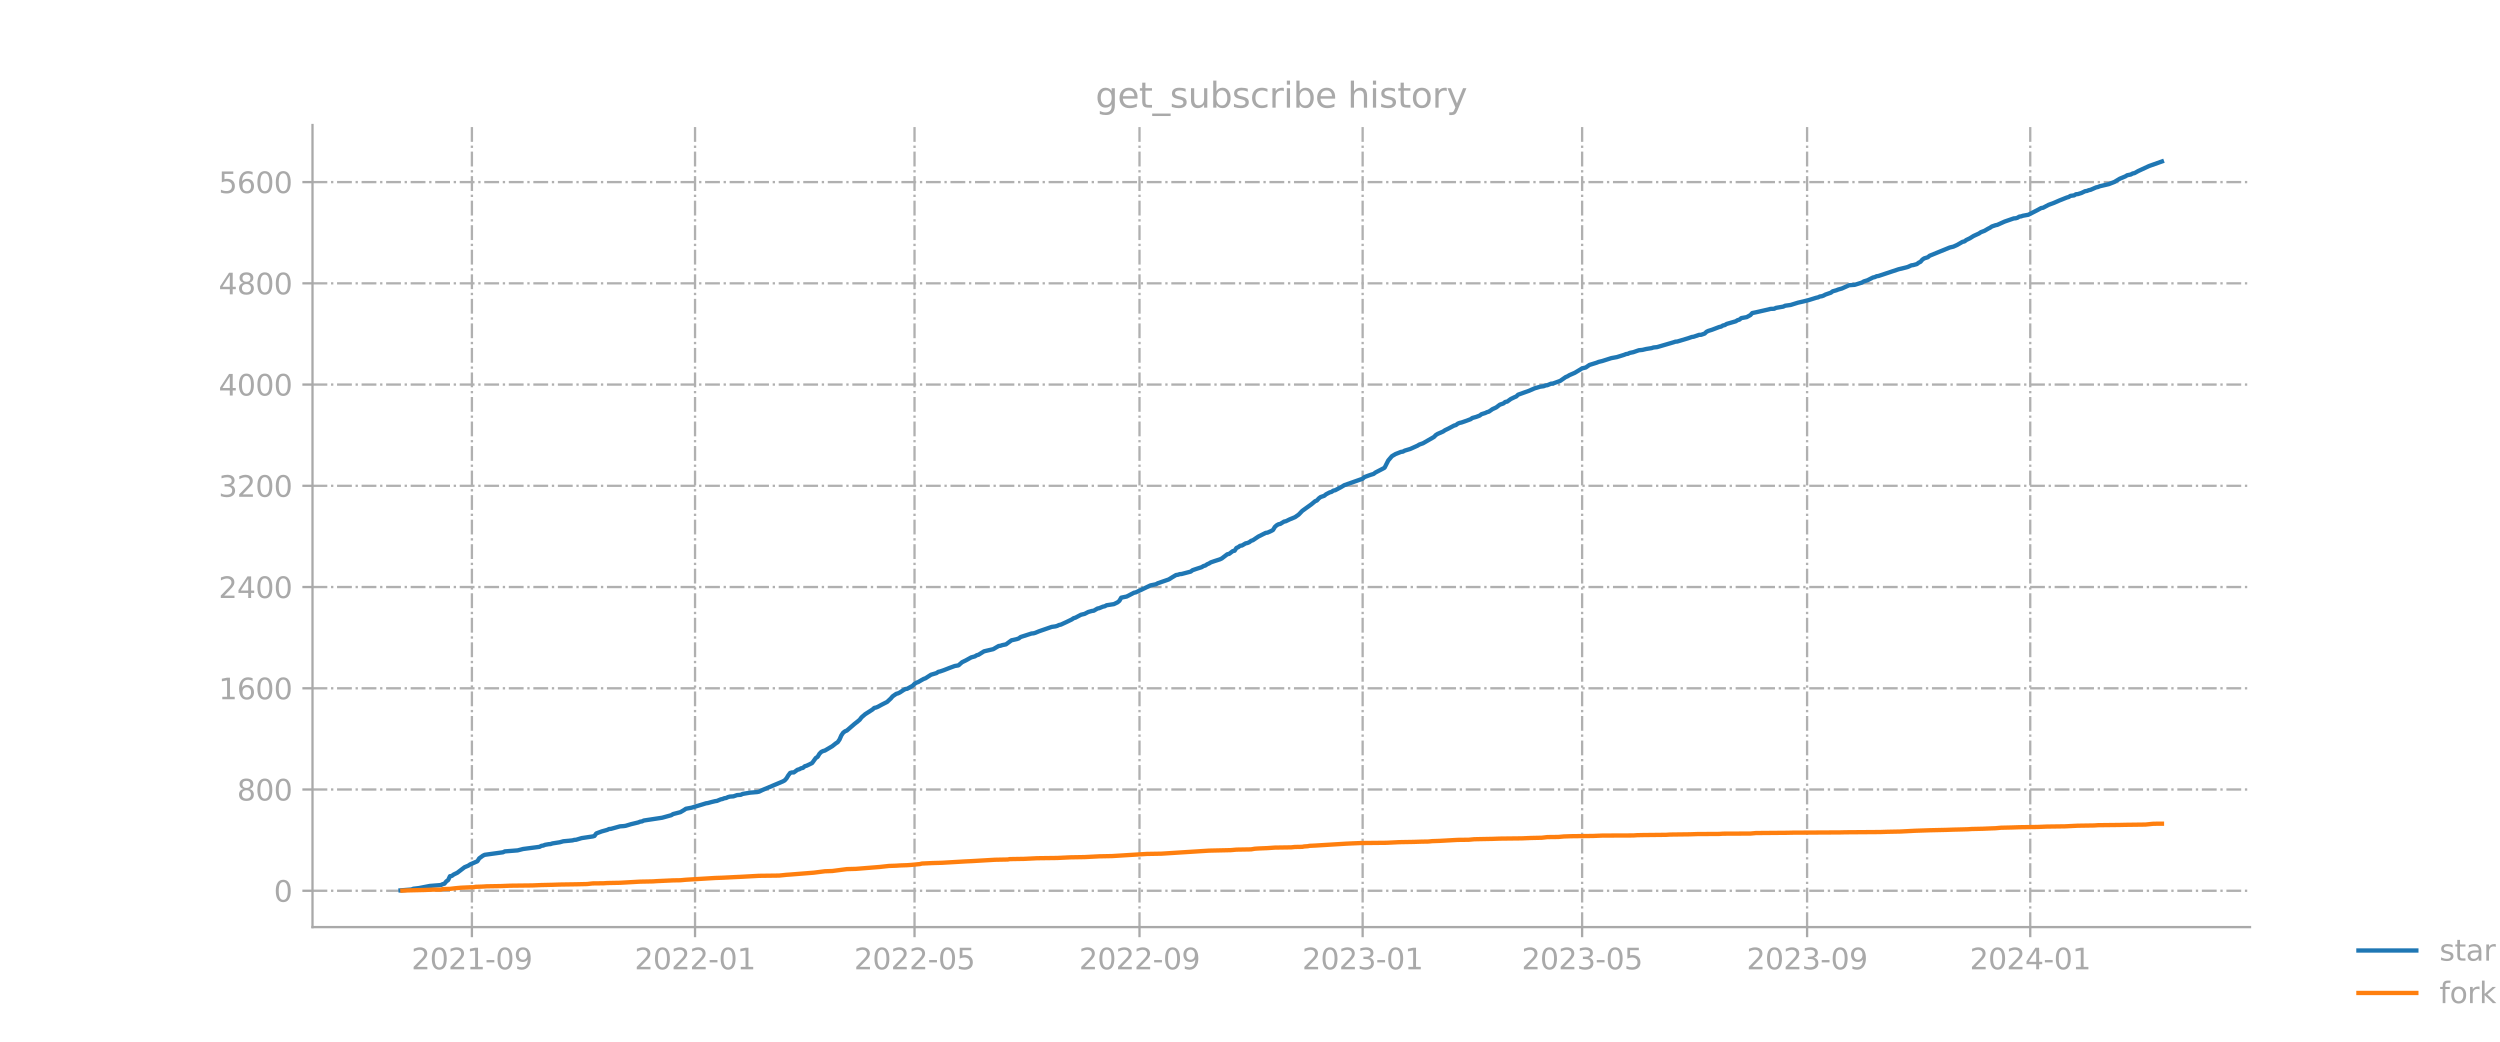 <?xml version="1.0" encoding="utf-8" standalone="no"?>
<!DOCTYPE svg PUBLIC "-//W3C//DTD SVG 1.1//EN"
  "http://www.w3.org/Graphics/SVG/1.1/DTD/svg11.dtd">
<svg xmlns:xlink="http://www.w3.org/1999/xlink" width="864pt" height="360pt" viewBox="0 0 864 360" xmlns="http://www.w3.org/2000/svg" version="1.1">
 <defs>
  <style type="text/css">*{stroke-linejoin: round; stroke-linecap: butt}</style>
 </defs>
 <g id="figure_1">
  <g id="patch_1">
   <path d="M 0 360 
L 864 360 
L 864 0 
L 0 0 
L 0 360 
z
" style="fill: none; opacity: 0"/>
  </g>
  <g id="axes_1">
   <g id="patch_2">
    <path d="M 108 320.4 
L 777.6 320.4 
L 777.6 43.2 
L 108 43.2 
L 108 320.4 
z
" style="fill: none; opacity: 0"/>
   </g>
   <g id="matplotlib.axis_1">
    <g id="xtick_1">
     <g id="line2d_1">
      <path d="M 163.089 320.4 
L 163.089 43.2 
" clip-path="url(#p647affa784)" style="fill: none; stroke-dasharray: 5.12,1.28,0.8,1.28; stroke-dashoffset: 0; stroke: #b0b0b0; stroke-width: 0.8"/>
     </g>
     <g id="line2d_2">
      <defs>
       <path id="mdc7b27498d" d="M 0 0 
L 0 3.5 
" style="stroke: #a9a9a9; stroke-width: 0.8"/>
      </defs>
      <g>
       <use xlink:href="#mdc7b27498d" x="163.089" y="320.4" style="fill: #a9a9a9; stroke: #a9a9a9; stroke-width: 0.8"/>
      </g>
     </g>
     <g id="text_1">
      <!-- 2021-09 -->
      <g style="fill: #a9a9a9" transform="translate(142.197 334.998) scale(0.1 -0.1)">
       <defs>
        <path id="DejaVuSans-32" d="M 1228 531 
L 3431 531 
L 3431 0 
L 469 0 
L 469 531 
Q 828 903 1448 1529 
Q 2069 2156 2228 2338 
Q 2531 2678 2651 2914 
Q 2772 3150 2772 3378 
Q 2772 3750 2511 3984 
Q 2250 4219 1831 4219 
Q 1534 4219 1204 4116 
Q 875 4013 500 3803 
L 500 4441 
Q 881 4594 1212 4672 
Q 1544 4750 1819 4750 
Q 2544 4750 2975 4387 
Q 3406 4025 3406 3419 
Q 3406 3131 3298 2873 
Q 3191 2616 2906 2266 
Q 2828 2175 2409 1742 
Q 1991 1309 1228 531 
z
" transform="scale(0.016)"/>
        <path id="DejaVuSans-30" d="M 2034 4250 
Q 1547 4250 1301 3770 
Q 1056 3291 1056 2328 
Q 1056 1369 1301 889 
Q 1547 409 2034 409 
Q 2525 409 2770 889 
Q 3016 1369 3016 2328 
Q 3016 3291 2770 3770 
Q 2525 4250 2034 4250 
z
M 2034 4750 
Q 2819 4750 3233 4129 
Q 3647 3509 3647 2328 
Q 3647 1150 3233 529 
Q 2819 -91 2034 -91 
Q 1250 -91 836 529 
Q 422 1150 422 2328 
Q 422 3509 836 4129 
Q 1250 4750 2034 4750 
z
" transform="scale(0.016)"/>
        <path id="DejaVuSans-31" d="M 794 531 
L 1825 531 
L 1825 4091 
L 703 3866 
L 703 4441 
L 1819 4666 
L 2450 4666 
L 2450 531 
L 3481 531 
L 3481 0 
L 794 0 
L 794 531 
z
" transform="scale(0.016)"/>
        <path id="DejaVuSans-2d" d="M 313 2009 
L 1997 2009 
L 1997 1497 
L 313 1497 
L 313 2009 
z
" transform="scale(0.016)"/>
        <path id="DejaVuSans-39" d="M 703 97 
L 703 672 
Q 941 559 1184 500 
Q 1428 441 1663 441 
Q 2288 441 2617 861 
Q 2947 1281 2994 2138 
Q 2813 1869 2534 1725 
Q 2256 1581 1919 1581 
Q 1219 1581 811 2004 
Q 403 2428 403 3163 
Q 403 3881 828 4315 
Q 1253 4750 1959 4750 
Q 2769 4750 3195 4129 
Q 3622 3509 3622 2328 
Q 3622 1225 3098 567 
Q 2575 -91 1691 -91 
Q 1453 -91 1209 -44 
Q 966 3 703 97 
z
M 1959 2075 
Q 2384 2075 2632 2365 
Q 2881 2656 2881 3163 
Q 2881 3666 2632 3958 
Q 2384 4250 1959 4250 
Q 1534 4250 1286 3958 
Q 1038 3666 1038 3163 
Q 1038 2656 1286 2365 
Q 1534 2075 1959 2075 
z
" transform="scale(0.016)"/>
       </defs>
       <use xlink:href="#DejaVuSans-32"/>
       <use xlink:href="#DejaVuSans-30" x="63.623"/>
       <use xlink:href="#DejaVuSans-32" x="127.246"/>
       <use xlink:href="#DejaVuSans-31" x="190.869"/>
       <use xlink:href="#DejaVuSans-2d" x="254.492"/>
       <use xlink:href="#DejaVuSans-30" x="290.576"/>
       <use xlink:href="#DejaVuSans-39" x="354.199"/>
      </g>
     </g>
    </g>
    <g id="xtick_2">
     <g id="line2d_3">
      <path d="M 240.207 320.4 
L 240.207 43.2 
" clip-path="url(#p647affa784)" style="fill: none; stroke-dasharray: 5.12,1.28,0.8,1.28; stroke-dashoffset: 0; stroke: #b0b0b0; stroke-width: 0.8"/>
     </g>
     <g id="line2d_4">
      <g>
       <use xlink:href="#mdc7b27498d" x="240.207" y="320.4" style="fill: #a9a9a9; stroke: #a9a9a9; stroke-width: 0.8"/>
      </g>
     </g>
     <g id="text_2">
      <!-- 2022-01 -->
      <g style="fill: #a9a9a9" transform="translate(219.316 334.998) scale(0.1 -0.1)">
       <use xlink:href="#DejaVuSans-32"/>
       <use xlink:href="#DejaVuSans-30" x="63.623"/>
       <use xlink:href="#DejaVuSans-32" x="127.246"/>
       <use xlink:href="#DejaVuSans-32" x="190.869"/>
       <use xlink:href="#DejaVuSans-2d" x="254.492"/>
       <use xlink:href="#DejaVuSans-30" x="290.576"/>
       <use xlink:href="#DejaVuSans-31" x="354.199"/>
      </g>
     </g>
    </g>
    <g id="xtick_3">
     <g id="line2d_5">
      <path d="M 316.061 320.4 
L 316.061 43.2 
" clip-path="url(#p647affa784)" style="fill: none; stroke-dasharray: 5.12,1.28,0.8,1.28; stroke-dashoffset: 0; stroke: #b0b0b0; stroke-width: 0.8"/>
     </g>
     <g id="line2d_6">
      <g>
       <use xlink:href="#mdc7b27498d" x="316.061" y="320.4" style="fill: #a9a9a9; stroke: #a9a9a9; stroke-width: 0.8"/>
      </g>
     </g>
     <g id="text_3">
      <!-- 2022-05 -->
      <g style="fill: #a9a9a9" transform="translate(295.169 334.998) scale(0.1 -0.1)">
       <defs>
        <path id="DejaVuSans-35" d="M 691 4666 
L 3169 4666 
L 3169 4134 
L 1269 4134 
L 1269 2991 
Q 1406 3038 1543 3061 
Q 1681 3084 1819 3084 
Q 2600 3084 3056 2656 
Q 3513 2228 3513 1497 
Q 3513 744 3044 326 
Q 2575 -91 1722 -91 
Q 1428 -91 1123 -41 
Q 819 9 494 109 
L 494 744 
Q 775 591 1075 516 
Q 1375 441 1709 441 
Q 2250 441 2565 725 
Q 2881 1009 2881 1497 
Q 2881 1984 2565 2268 
Q 2250 2553 1709 2553 
Q 1456 2553 1204 2497 
Q 953 2441 691 2322 
L 691 4666 
z
" transform="scale(0.016)"/>
       </defs>
       <use xlink:href="#DejaVuSans-32"/>
       <use xlink:href="#DejaVuSans-30" x="63.623"/>
       <use xlink:href="#DejaVuSans-32" x="127.246"/>
       <use xlink:href="#DejaVuSans-32" x="190.869"/>
       <use xlink:href="#DejaVuSans-2d" x="254.492"/>
       <use xlink:href="#DejaVuSans-30" x="290.576"/>
       <use xlink:href="#DejaVuSans-35" x="354.199"/>
      </g>
     </g>
    </g>
    <g id="xtick_4">
     <g id="line2d_7">
      <path d="M 393.811 320.4 
L 393.811 43.2 
" clip-path="url(#p647affa784)" style="fill: none; stroke-dasharray: 5.12,1.28,0.8,1.28; stroke-dashoffset: 0; stroke: #b0b0b0; stroke-width: 0.8"/>
     </g>
     <g id="line2d_8">
      <g>
       <use xlink:href="#mdc7b27498d" x="393.811" y="320.4" style="fill: #a9a9a9; stroke: #a9a9a9; stroke-width: 0.8"/>
      </g>
     </g>
     <g id="text_4">
      <!-- 2022-09 -->
      <g style="fill: #a9a9a9" transform="translate(372.92 334.998) scale(0.1 -0.1)">
       <use xlink:href="#DejaVuSans-32"/>
       <use xlink:href="#DejaVuSans-30" x="63.623"/>
       <use xlink:href="#DejaVuSans-32" x="127.246"/>
       <use xlink:href="#DejaVuSans-32" x="190.869"/>
       <use xlink:href="#DejaVuSans-2d" x="254.492"/>
       <use xlink:href="#DejaVuSans-30" x="290.576"/>
       <use xlink:href="#DejaVuSans-39" x="354.199"/>
      </g>
     </g>
    </g>
    <g id="xtick_5">
     <g id="line2d_9">
      <path d="M 470.929 320.4 
L 470.929 43.2 
" clip-path="url(#p647affa784)" style="fill: none; stroke-dasharray: 5.12,1.28,0.8,1.28; stroke-dashoffset: 0; stroke: #b0b0b0; stroke-width: 0.8"/>
     </g>
     <g id="line2d_10">
      <g>
       <use xlink:href="#mdc7b27498d" x="470.929" y="320.4" style="fill: #a9a9a9; stroke: #a9a9a9; stroke-width: 0.8"/>
      </g>
     </g>
     <g id="text_5">
      <!-- 2023-01 -->
      <g style="fill: #a9a9a9" transform="translate(450.038 334.998) scale(0.1 -0.1)">
       <defs>
        <path id="DejaVuSans-33" d="M 2597 2516 
Q 3050 2419 3304 2112 
Q 3559 1806 3559 1356 
Q 3559 666 3084 287 
Q 2609 -91 1734 -91 
Q 1441 -91 1130 -33 
Q 819 25 488 141 
L 488 750 
Q 750 597 1062 519 
Q 1375 441 1716 441 
Q 2309 441 2620 675 
Q 2931 909 2931 1356 
Q 2931 1769 2642 2001 
Q 2353 2234 1838 2234 
L 1294 2234 
L 1294 2753 
L 1863 2753 
Q 2328 2753 2575 2939 
Q 2822 3125 2822 3475 
Q 2822 3834 2567 4026 
Q 2313 4219 1838 4219 
Q 1578 4219 1281 4162 
Q 984 4106 628 3988 
L 628 4550 
Q 988 4650 1302 4700 
Q 1616 4750 1894 4750 
Q 2613 4750 3031 4423 
Q 3450 4097 3450 3541 
Q 3450 3153 3228 2886 
Q 3006 2619 2597 2516 
z
" transform="scale(0.016)"/>
       </defs>
       <use xlink:href="#DejaVuSans-32"/>
       <use xlink:href="#DejaVuSans-30" x="63.623"/>
       <use xlink:href="#DejaVuSans-32" x="127.246"/>
       <use xlink:href="#DejaVuSans-33" x="190.869"/>
       <use xlink:href="#DejaVuSans-2d" x="254.492"/>
       <use xlink:href="#DejaVuSans-30" x="290.576"/>
       <use xlink:href="#DejaVuSans-31" x="354.199"/>
      </g>
     </g>
    </g>
    <g id="xtick_6">
     <g id="line2d_11">
      <path d="M 546.783 320.4 
L 546.783 43.2 
" clip-path="url(#p647affa784)" style="fill: none; stroke-dasharray: 5.12,1.28,0.8,1.28; stroke-dashoffset: 0; stroke: #b0b0b0; stroke-width: 0.8"/>
     </g>
     <g id="line2d_12">
      <g>
       <use xlink:href="#mdc7b27498d" x="546.783" y="320.4" style="fill: #a9a9a9; stroke: #a9a9a9; stroke-width: 0.8"/>
      </g>
     </g>
     <g id="text_6">
      <!-- 2023-05 -->
      <g style="fill: #a9a9a9" transform="translate(525.892 334.998) scale(0.1 -0.1)">
       <use xlink:href="#DejaVuSans-32"/>
       <use xlink:href="#DejaVuSans-30" x="63.623"/>
       <use xlink:href="#DejaVuSans-32" x="127.246"/>
       <use xlink:href="#DejaVuSans-33" x="190.869"/>
       <use xlink:href="#DejaVuSans-2d" x="254.492"/>
       <use xlink:href="#DejaVuSans-30" x="290.576"/>
       <use xlink:href="#DejaVuSans-35" x="354.199"/>
      </g>
     </g>
    </g>
    <g id="xtick_7">
     <g id="line2d_13">
      <path d="M 624.533 320.4 
L 624.533 43.2 
" clip-path="url(#p647affa784)" style="fill: none; stroke-dasharray: 5.12,1.28,0.8,1.28; stroke-dashoffset: 0; stroke: #b0b0b0; stroke-width: 0.8"/>
     </g>
     <g id="line2d_14">
      <g>
       <use xlink:href="#mdc7b27498d" x="624.533" y="320.4" style="fill: #a9a9a9; stroke: #a9a9a9; stroke-width: 0.8"/>
      </g>
     </g>
     <g id="text_7">
      <!-- 2023-09 -->
      <g style="fill: #a9a9a9" transform="translate(603.642 334.998) scale(0.1 -0.1)">
       <use xlink:href="#DejaVuSans-32"/>
       <use xlink:href="#DejaVuSans-30" x="63.623"/>
       <use xlink:href="#DejaVuSans-32" x="127.246"/>
       <use xlink:href="#DejaVuSans-33" x="190.869"/>
       <use xlink:href="#DejaVuSans-2d" x="254.492"/>
       <use xlink:href="#DejaVuSans-30" x="290.576"/>
       <use xlink:href="#DejaVuSans-39" x="354.199"/>
      </g>
     </g>
    </g>
    <g id="xtick_8">
     <g id="line2d_15">
      <path d="M 701.651 320.4 
L 701.651 43.2 
" clip-path="url(#p647affa784)" style="fill: none; stroke-dasharray: 5.12,1.28,0.8,1.28; stroke-dashoffset: 0; stroke: #b0b0b0; stroke-width: 0.8"/>
     </g>
     <g id="line2d_16">
      <g>
       <use xlink:href="#mdc7b27498d" x="701.651" y="320.4" style="fill: #a9a9a9; stroke: #a9a9a9; stroke-width: 0.8"/>
      </g>
     </g>
     <g id="text_8">
      <!-- 2024-01 -->
      <g style="fill: #a9a9a9" transform="translate(680.76 334.998) scale(0.1 -0.1)">
       <defs>
        <path id="DejaVuSans-34" d="M 2419 4116 
L 825 1625 
L 2419 1625 
L 2419 4116 
z
M 2253 4666 
L 3047 4666 
L 3047 1625 
L 3713 1625 
L 3713 1100 
L 3047 1100 
L 3047 0 
L 2419 0 
L 2419 1100 
L 313 1100 
L 313 1709 
L 2253 4666 
z
" transform="scale(0.016)"/>
       </defs>
       <use xlink:href="#DejaVuSans-32"/>
       <use xlink:href="#DejaVuSans-30" x="63.623"/>
       <use xlink:href="#DejaVuSans-32" x="127.246"/>
       <use xlink:href="#DejaVuSans-34" x="190.869"/>
       <use xlink:href="#DejaVuSans-2d" x="254.492"/>
       <use xlink:href="#DejaVuSans-30" x="290.576"/>
       <use xlink:href="#DejaVuSans-31" x="354.199"/>
      </g>
     </g>
    </g>
   </g>
   <g id="matplotlib.axis_2">
    <g id="ytick_1">
     <g id="line2d_17">
      <path d="M 108 307.844 
L 777.6 307.844 
" clip-path="url(#p647affa784)" style="fill: none; stroke-dasharray: 5.12,1.28,0.8,1.28; stroke-dashoffset: 0; stroke: #b0b0b0; stroke-width: 0.8"/>
     </g>
     <g id="line2d_18">
      <defs>
       <path id="m5da12f1244" d="M 0 0 
L -3.5 0 
" style="stroke: #a9a9a9; stroke-width: 0.8"/>
      </defs>
      <g>
       <use xlink:href="#m5da12f1244" x="108" y="307.844" style="fill: #a9a9a9; stroke: #a9a9a9; stroke-width: 0.8"/>
      </g>
     </g>
     <g id="text_9">
      <!-- 0 -->
      <g style="fill: #a9a9a9" transform="translate(94.638 311.643) scale(0.1 -0.1)">
       <use xlink:href="#DejaVuSans-30"/>
      </g>
     </g>
    </g>
    <g id="ytick_2">
     <g id="line2d_19">
      <path d="M 108 272.856 
L 777.6 272.856 
" clip-path="url(#p647affa784)" style="fill: none; stroke-dasharray: 5.12,1.28,0.8,1.28; stroke-dashoffset: 0; stroke: #b0b0b0; stroke-width: 0.8"/>
     </g>
     <g id="line2d_20">
      <g>
       <use xlink:href="#m5da12f1244" x="108" y="272.856" style="fill: #a9a9a9; stroke: #a9a9a9; stroke-width: 0.8"/>
      </g>
     </g>
     <g id="text_10">
      <!-- 800 -->
      <g style="fill: #a9a9a9" transform="translate(81.912 276.655) scale(0.1 -0.1)">
       <defs>
        <path id="DejaVuSans-38" d="M 2034 2216 
Q 1584 2216 1326 1975 
Q 1069 1734 1069 1313 
Q 1069 891 1326 650 
Q 1584 409 2034 409 
Q 2484 409 2743 651 
Q 3003 894 3003 1313 
Q 3003 1734 2745 1975 
Q 2488 2216 2034 2216 
z
M 1403 2484 
Q 997 2584 770 2862 
Q 544 3141 544 3541 
Q 544 4100 942 4425 
Q 1341 4750 2034 4750 
Q 2731 4750 3128 4425 
Q 3525 4100 3525 3541 
Q 3525 3141 3298 2862 
Q 3072 2584 2669 2484 
Q 3125 2378 3379 2068 
Q 3634 1759 3634 1313 
Q 3634 634 3220 271 
Q 2806 -91 2034 -91 
Q 1263 -91 848 271 
Q 434 634 434 1313 
Q 434 1759 690 2068 
Q 947 2378 1403 2484 
z
M 1172 3481 
Q 1172 3119 1398 2916 
Q 1625 2713 2034 2713 
Q 2441 2713 2670 2916 
Q 2900 3119 2900 3481 
Q 2900 3844 2670 4047 
Q 2441 4250 2034 4250 
Q 1625 4250 1398 4047 
Q 1172 3844 1172 3481 
z
" transform="scale(0.016)"/>
       </defs>
       <use xlink:href="#DejaVuSans-38"/>
       <use xlink:href="#DejaVuSans-30" x="63.623"/>
       <use xlink:href="#DejaVuSans-30" x="127.246"/>
      </g>
     </g>
    </g>
    <g id="ytick_3">
     <g id="line2d_21">
      <path d="M 108 237.868 
L 777.6 237.868 
" clip-path="url(#p647affa784)" style="fill: none; stroke-dasharray: 5.12,1.28,0.8,1.28; stroke-dashoffset: 0; stroke: #b0b0b0; stroke-width: 0.8"/>
     </g>
     <g id="line2d_22">
      <g>
       <use xlink:href="#m5da12f1244" x="108" y="237.868" style="fill: #a9a9a9; stroke: #a9a9a9; stroke-width: 0.8"/>
      </g>
     </g>
     <g id="text_11">
      <!-- 1600 -->
      <g style="fill: #a9a9a9" transform="translate(75.55 241.667) scale(0.1 -0.1)">
       <defs>
        <path id="DejaVuSans-36" d="M 2113 2584 
Q 1688 2584 1439 2293 
Q 1191 2003 1191 1497 
Q 1191 994 1439 701 
Q 1688 409 2113 409 
Q 2538 409 2786 701 
Q 3034 994 3034 1497 
Q 3034 2003 2786 2293 
Q 2538 2584 2113 2584 
z
M 3366 4563 
L 3366 3988 
Q 3128 4100 2886 4159 
Q 2644 4219 2406 4219 
Q 1781 4219 1451 3797 
Q 1122 3375 1075 2522 
Q 1259 2794 1537 2939 
Q 1816 3084 2150 3084 
Q 2853 3084 3261 2657 
Q 3669 2231 3669 1497 
Q 3669 778 3244 343 
Q 2819 -91 2113 -91 
Q 1303 -91 875 529 
Q 447 1150 447 2328 
Q 447 3434 972 4092 
Q 1497 4750 2381 4750 
Q 2619 4750 2861 4703 
Q 3103 4656 3366 4563 
z
" transform="scale(0.016)"/>
       </defs>
       <use xlink:href="#DejaVuSans-31"/>
       <use xlink:href="#DejaVuSans-36" x="63.623"/>
       <use xlink:href="#DejaVuSans-30" x="127.246"/>
       <use xlink:href="#DejaVuSans-30" x="190.869"/>
      </g>
     </g>
    </g>
    <g id="ytick_4">
     <g id="line2d_23">
      <path d="M 108 202.88 
L 777.6 202.88 
" clip-path="url(#p647affa784)" style="fill: none; stroke-dasharray: 5.12,1.28,0.8,1.28; stroke-dashoffset: 0; stroke: #b0b0b0; stroke-width: 0.8"/>
     </g>
     <g id="line2d_24">
      <g>
       <use xlink:href="#m5da12f1244" x="108" y="202.88" style="fill: #a9a9a9; stroke: #a9a9a9; stroke-width: 0.8"/>
      </g>
     </g>
     <g id="text_12">
      <!-- 2400 -->
      <g style="fill: #a9a9a9" transform="translate(75.55 206.679) scale(0.1 -0.1)">
       <use xlink:href="#DejaVuSans-32"/>
       <use xlink:href="#DejaVuSans-34" x="63.623"/>
       <use xlink:href="#DejaVuSans-30" x="127.246"/>
       <use xlink:href="#DejaVuSans-30" x="190.869"/>
      </g>
     </g>
    </g>
    <g id="ytick_5">
     <g id="line2d_25">
      <path d="M 108 167.892 
L 777.6 167.892 
" clip-path="url(#p647affa784)" style="fill: none; stroke-dasharray: 5.12,1.28,0.8,1.28; stroke-dashoffset: 0; stroke: #b0b0b0; stroke-width: 0.8"/>
     </g>
     <g id="line2d_26">
      <g>
       <use xlink:href="#m5da12f1244" x="108" y="167.892" style="fill: #a9a9a9; stroke: #a9a9a9; stroke-width: 0.8"/>
      </g>
     </g>
     <g id="text_13">
      <!-- 3200 -->
      <g style="fill: #a9a9a9" transform="translate(75.55 171.692) scale(0.1 -0.1)">
       <use xlink:href="#DejaVuSans-33"/>
       <use xlink:href="#DejaVuSans-32" x="63.623"/>
       <use xlink:href="#DejaVuSans-30" x="127.246"/>
       <use xlink:href="#DejaVuSans-30" x="190.869"/>
      </g>
     </g>
    </g>
    <g id="ytick_6">
     <g id="line2d_27">
      <path d="M 108 132.904 
L 777.6 132.904 
" clip-path="url(#p647affa784)" style="fill: none; stroke-dasharray: 5.12,1.28,0.8,1.28; stroke-dashoffset: 0; stroke: #b0b0b0; stroke-width: 0.8"/>
     </g>
     <g id="line2d_28">
      <g>
       <use xlink:href="#m5da12f1244" x="108" y="132.904" style="fill: #a9a9a9; stroke: #a9a9a9; stroke-width: 0.8"/>
      </g>
     </g>
     <g id="text_14">
      <!-- 4000 -->
      <g style="fill: #a9a9a9" transform="translate(75.55 136.704) scale(0.1 -0.1)">
       <use xlink:href="#DejaVuSans-34"/>
       <use xlink:href="#DejaVuSans-30" x="63.623"/>
       <use xlink:href="#DejaVuSans-30" x="127.246"/>
       <use xlink:href="#DejaVuSans-30" x="190.869"/>
      </g>
     </g>
    </g>
    <g id="ytick_7">
     <g id="line2d_29">
      <path d="M 108 97.917 
L 777.6 97.917 
" clip-path="url(#p647affa784)" style="fill: none; stroke-dasharray: 5.12,1.28,0.8,1.28; stroke-dashoffset: 0; stroke: #b0b0b0; stroke-width: 0.8"/>
     </g>
     <g id="line2d_30">
      <g>
       <use xlink:href="#m5da12f1244" x="108" y="97.917" style="fill: #a9a9a9; stroke: #a9a9a9; stroke-width: 0.8"/>
      </g>
     </g>
     <g id="text_15">
      <!-- 4800 -->
      <g style="fill: #a9a9a9" transform="translate(75.55 101.716) scale(0.1 -0.1)">
       <use xlink:href="#DejaVuSans-34"/>
       <use xlink:href="#DejaVuSans-38" x="63.623"/>
       <use xlink:href="#DejaVuSans-30" x="127.246"/>
       <use xlink:href="#DejaVuSans-30" x="190.869"/>
      </g>
     </g>
    </g>
    <g id="ytick_8">
     <g id="line2d_31">
      <path d="M 108 62.929 
L 777.6 62.929 
" clip-path="url(#p647affa784)" style="fill: none; stroke-dasharray: 5.12,1.28,0.8,1.28; stroke-dashoffset: 0; stroke: #b0b0b0; stroke-width: 0.8"/>
     </g>
     <g id="line2d_32">
      <g>
       <use xlink:href="#m5da12f1244" x="108" y="62.929" style="fill: #a9a9a9; stroke: #a9a9a9; stroke-width: 0.8"/>
      </g>
     </g>
     <g id="text_16">
      <!-- 5600 -->
      <g style="fill: #a9a9a9" transform="translate(75.55 66.728) scale(0.1 -0.1)">
       <use xlink:href="#DejaVuSans-35"/>
       <use xlink:href="#DejaVuSans-36" x="63.623"/>
       <use xlink:href="#DejaVuSans-30" x="127.246"/>
       <use xlink:href="#DejaVuSans-30" x="190.869"/>
      </g>
     </g>
    </g>
   </g>
   <g id="line2d_33">
    <path d="M 138.436 307.713 
L 142.229 307.406 
L 142.861 307.144 
L 144.758 306.925 
L 148.55 306.182 
L 152.343 305.876 
L 152.975 305.57 
L 153.607 305.395 
L 154.239 304.607 
L 154.871 304.17 
L 155.503 302.814 
L 156.136 302.727 
L 156.768 302.246 
L 158.032 301.633 
L 160.56 299.709 
L 161.825 299.184 
L 162.457 298.747 
L 164.985 297.654 
L 165.617 296.648 
L 166.882 295.729 
L 167.514 295.423 
L 173.835 294.548 
L 174.467 294.242 
L 178.892 293.892 
L 180.788 293.411 
L 186.477 292.668 
L 187.109 292.318 
L 187.741 292.23 
L 188.373 291.968 
L 189.638 291.749 
L 190.27 291.706 
L 190.902 291.487 
L 193.43 291.093 
L 194.695 290.743 
L 196.591 290.568 
L 197.855 290.437 
L 198.487 290.262 
L 199.119 290.219 
L 201.016 289.65 
L 204.808 289.081 
L 205.441 288.907 
L 206.073 288.032 
L 207.969 287.332 
L 209.865 286.807 
L 210.498 286.501 
L 211.13 286.457 
L 214.29 285.583 
L 215.554 285.495 
L 216.187 285.408 
L 218.083 284.839 
L 220.611 284.227 
L 221.244 283.965 
L 221.876 283.877 
L 222.508 283.571 
L 228.829 282.609 
L 231.989 281.734 
L 232.622 281.34 
L 235.15 280.684 
L 236.414 279.941 
L 237.046 279.504 
L 238.943 279.154 
L 242.735 278.017 
L 244 277.623 
L 244.632 277.536 
L 245.896 277.186 
L 247.16 276.879 
L 247.792 276.792 
L 249.057 276.267 
L 249.689 276.136 
L 250.321 275.874 
L 250.953 275.786 
L 251.585 275.48 
L 252.217 275.305 
L 253.481 275.218 
L 254.746 274.78 
L 256.01 274.693 
L 256.642 274.387 
L 259.17 273.949 
L 261.699 273.731 
L 262.331 273.599 
L 263.595 272.987 
L 270.549 270.057 
L 271.181 269.707 
L 271.813 269.007 
L 272.445 267.958 
L 273.077 267.127 
L 273.709 266.952 
L 274.341 266.952 
L 275.605 266.033 
L 276.238 265.858 
L 276.87 265.508 
L 277.502 265.377 
L 278.134 264.809 
L 278.766 264.634 
L 280.662 263.715 
L 281.927 261.966 
L 282.559 261.572 
L 283.191 260.523 
L 283.823 259.867 
L 284.455 259.56 
L 285.087 259.386 
L 287.616 257.899 
L 288.88 256.893 
L 289.512 256.499 
L 290.144 255.581 
L 290.776 254.137 
L 291.408 253.219 
L 292.04 252.738 
L 292.673 252.475 
L 295.201 250.289 
L 296.465 249.283 
L 297.097 248.758 
L 297.729 247.927 
L 298.994 246.834 
L 301.522 245.215 
L 302.154 244.647 
L 302.786 244.516 
L 303.419 244.253 
L 304.683 243.554 
L 306.579 242.591 
L 307.843 241.411 
L 308.475 240.667 
L 309.74 239.792 
L 310.372 239.617 
L 311.004 239.311 
L 312.268 238.48 
L 312.9 238.13 
L 313.532 238.043 
L 314.797 237.343 
L 315.429 236.993 
L 316.061 236.337 
L 316.693 235.944 
L 317.325 235.725 
L 318.589 234.982 
L 319.221 234.632 
L 319.854 234.413 
L 321.75 233.188 
L 323.646 232.62 
L 324.278 232.183 
L 324.91 232.051 
L 326.175 231.614 
L 328.071 230.87 
L 329.967 230.171 
L 331.232 229.952 
L 332.496 228.859 
L 333.76 228.246 
L 335.024 227.547 
L 335.656 227.197 
L 336.921 226.847 
L 337.553 226.453 
L 338.185 226.278 
L 340.081 225.097 
L 343.242 224.354 
L 345.138 223.261 
L 345.77 223.173 
L 346.402 222.954 
L 347.667 222.692 
L 349.563 221.293 
L 351.459 220.855 
L 352.091 220.637 
L 352.724 220.155 
L 356.516 218.931 
L 357.148 218.887 
L 357.78 218.712 
L 359.045 218.187 
L 363.469 216.657 
L 364.734 216.482 
L 365.366 216.307 
L 365.998 216.001 
L 366.63 215.869 
L 368.526 214.995 
L 370.423 214.076 
L 371.055 213.639 
L 371.687 213.464 
L 373.583 212.458 
L 374.848 212.152 
L 376.112 211.496 
L 377.376 211.146 
L 378.008 211.059 
L 379.272 210.315 
L 379.905 210.184 
L 381.169 209.659 
L 381.801 209.528 
L 382.433 209.178 
L 384.961 208.784 
L 386.226 208.172 
L 386.858 207.647 
L 387.49 206.554 
L 388.754 206.291 
L 389.386 206.16 
L 391.915 204.848 
L 392.547 204.717 
L 397.604 202.312 
L 399.5 201.918 
L 400.132 201.568 
L 403.925 200.256 
L 405.189 199.469 
L 406.453 198.725 
L 407.085 198.638 
L 407.718 198.419 
L 408.35 198.375 
L 411.51 197.545 
L 412.142 197.063 
L 413.407 196.626 
L 415.303 196.014 
L 415.935 195.62 
L 416.567 195.445 
L 417.199 195.008 
L 417.831 194.746 
L 418.464 194.352 
L 419.728 193.915 
L 421.624 193.302 
L 422.256 192.996 
L 424.153 191.553 
L 424.785 191.422 
L 426.049 190.459 
L 426.681 190.328 
L 427.313 189.366 
L 427.945 189.104 
L 428.577 188.623 
L 429.21 188.535 
L 430.474 187.792 
L 431.106 187.66 
L 431.738 187.398 
L 432.37 186.917 
L 433.002 186.698 
L 434.899 185.43 
L 437.427 184.162 
L 438.059 184.074 
L 439.323 183.506 
L 439.955 183.156 
L 440.588 182.106 
L 441.22 181.538 
L 441.852 181.188 
L 442.484 181.057 
L 443.748 180.269 
L 444.38 180.138 
L 445.645 179.526 
L 447.541 178.739 
L 448.805 177.864 
L 450.069 176.552 
L 453.23 174.278 
L 454.494 173.228 
L 455.126 172.966 
L 455.758 172.266 
L 456.39 171.785 
L 457.655 171.347 
L 458.287 170.823 
L 459.551 170.167 
L 460.183 169.992 
L 460.815 169.554 
L 461.447 169.423 
L 463.344 168.417 
L 464.608 167.674 
L 470.929 165.443 
L 471.561 164.875 
L 473.458 164.175 
L 474.722 163.781 
L 475.354 163.3 
L 477.882 161.988 
L 478.515 161.638 
L 479.779 159.145 
L 481.043 157.658 
L 482.307 156.915 
L 484.204 156.171 
L 484.836 156.084 
L 485.468 155.734 
L 487.364 155.165 
L 489.893 154.028 
L 490.525 153.635 
L 491.789 153.197 
L 495.582 151.011 
L 496.214 150.355 
L 496.846 149.961 
L 498.742 149.13 
L 499.374 148.693 
L 500.639 148.08 
L 502.535 147.075 
L 503.167 146.9 
L 503.799 146.419 
L 504.431 146.156 
L 505.063 146.025 
L 506.328 145.588 
L 508.224 144.888 
L 508.856 144.45 
L 510.12 144.101 
L 511.385 143.62 
L 512.017 143.138 
L 513.281 142.745 
L 513.913 142.439 
L 514.545 142.264 
L 515.809 141.389 
L 517.074 140.82 
L 518.338 139.858 
L 519.602 139.421 
L 520.234 138.896 
L 520.866 138.809 
L 522.131 137.89 
L 523.395 137.278 
L 524.027 137.016 
L 524.659 136.403 
L 528.452 135.047 
L 530.348 134.217 
L 532.244 133.648 
L 533.509 133.473 
L 534.141 133.211 
L 534.773 133.123 
L 536.037 132.598 
L 536.669 132.555 
L 539.198 131.636 
L 541.094 130.324 
L 541.726 130.062 
L 542.358 129.668 
L 544.255 128.837 
L 546.151 127.7 
L 546.783 127.306 
L 548.047 127 
L 549.311 126.126 
L 551.84 125.338 
L 552.472 125.076 
L 553.736 124.77 
L 556.897 123.764 
L 558.793 123.414 
L 561.322 122.627 
L 561.954 122.364 
L 562.586 122.277 
L 563.218 121.971 
L 564.482 121.708 
L 565.746 121.271 
L 566.379 121.052 
L 567.643 120.921 
L 568.907 120.615 
L 570.803 120.309 
L 571.436 120.09 
L 572.7 119.959 
L 578.389 118.297 
L 579.021 118.078 
L 579.653 118.035 
L 583.446 116.898 
L 584.71 116.46 
L 585.342 116.373 
L 587.238 115.717 
L 587.871 115.717 
L 589.135 115.279 
L 589.767 114.667 
L 590.399 114.361 
L 591.663 113.967 
L 594.192 113.005 
L 594.824 112.874 
L 595.456 112.48 
L 596.088 112.349 
L 596.72 111.956 
L 599.881 111.037 
L 600.513 110.643 
L 601.145 110.469 
L 601.777 109.944 
L 603.673 109.594 
L 604.938 108.894 
L 605.57 108.194 
L 606.834 107.932 
L 611.259 106.926 
L 611.891 106.751 
L 613.155 106.707 
L 613.787 106.401 
L 616.316 105.964 
L 616.948 105.658 
L 618.844 105.395 
L 621.373 104.608 
L 623.269 104.171 
L 625.165 103.69 
L 627.694 102.902 
L 628.326 102.771 
L 628.958 102.465 
L 629.59 102.378 
L 630.222 102.159 
L 630.854 101.809 
L 632.751 101.153 
L 633.383 100.672 
L 634.647 100.322 
L 635.279 100.06 
L 636.543 99.71 
L 639.072 98.573 
L 640.968 98.441 
L 643.497 97.654 
L 644.129 97.261 
L 645.393 96.867 
L 647.289 95.905 
L 647.921 95.774 
L 648.554 95.467 
L 649.186 95.38 
L 656.139 93.062 
L 658.667 92.45 
L 659.3 92.275 
L 660.564 91.706 
L 661.196 91.619 
L 662.46 91.269 
L 663.092 90.788 
L 663.724 90.482 
L 664.356 89.738 
L 664.989 89.301 
L 666.253 88.907 
L 666.885 88.382 
L 673.838 85.54 
L 675.102 85.234 
L 676.367 84.665 
L 678.263 83.572 
L 678.895 83.44 
L 679.527 82.959 
L 680.792 82.347 
L 682.056 81.56 
L 683.952 80.685 
L 684.584 80.248 
L 685.848 79.767 
L 687.113 79.023 
L 687.745 78.717 
L 688.377 78.28 
L 689.641 77.842 
L 690.273 77.711 
L 692.802 76.574 
L 695.962 75.481 
L 696.594 75.437 
L 697.227 75.262 
L 697.859 74.868 
L 698.491 74.781 
L 699.123 74.562 
L 701.019 74.212 
L 704.18 72.594 
L 705.444 71.894 
L 706.076 71.807 
L 707.972 70.801 
L 709.869 70.101 
L 711.765 69.27 
L 714.294 68.264 
L 714.926 68.089 
L 715.558 67.696 
L 716.822 67.521 
L 717.454 67.127 
L 718.086 67.084 
L 719.351 66.69 
L 720.615 66.078 
L 721.247 65.99 
L 721.879 65.728 
L 722.511 65.597 
L 724.407 64.766 
L 725.04 64.634 
L 725.672 64.372 
L 728.832 63.629 
L 730.729 62.885 
L 732.625 61.748 
L 733.889 61.223 
L 734.521 60.961 
L 735.153 60.567 
L 736.418 60.305 
L 737.05 59.955 
L 737.682 59.824 
L 738.946 59.124 
L 742.739 57.374 
L 747.164 55.8 
L 747.164 55.8 
" clip-path="url(#p647affa784)" style="fill: none; stroke: #1f77b4; stroke-width: 1.5; stroke-linecap: square"/>
   </g>
   <g id="line2d_34">
    <path d="M 139.068 307.8 
L 140.965 307.713 
L 142.861 307.669 
L 146.654 307.581 
L 149.814 307.45 
L 152.343 307.45 
L 152.975 307.275 
L 155.503 307.188 
L 157.4 306.969 
L 159.296 306.794 
L 163.089 306.619 
L 163.721 306.619 
L 164.353 306.488 
L 166.882 306.4 
L 168.146 306.313 
L 173.203 306.226 
L 176.363 306.094 
L 183.949 306.007 
L 187.109 305.876 
L 190.902 305.788 
L 193.43 305.701 
L 199.119 305.613 
L 201.016 305.57 
L 202.912 305.526 
L 204.808 305.307 
L 208.601 305.263 
L 209.865 305.176 
L 214.29 305.088 
L 221.244 304.695 
L 225.668 304.607 
L 226.933 304.52 
L 228.829 304.432 
L 232.622 304.257 
L 235.15 304.214 
L 237.046 304.039 
L 247.16 303.427 
L 249.689 303.339 
L 254.114 303.12 
L 256.01 303.033 
L 262.331 302.683 
L 269.284 302.596 
L 271.813 302.333 
L 273.077 302.246 
L 281.294 301.59 
L 285.087 301.109 
L 287.616 301.021 
L 292.673 300.365 
L 295.833 300.278 
L 304.051 299.622 
L 307.211 299.272 
L 309.74 299.184 
L 311.004 299.097 
L 313.532 299.009 
L 314.797 298.922 
L 317.957 298.616 
L 318.589 298.441 
L 322.382 298.266 
L 325.543 298.178 
L 333.76 297.697 
L 335.656 297.61 
L 343.874 297.129 
L 348.299 297.041 
L 348.931 296.91 
L 353.988 296.823 
L 358.413 296.604 
L 365.366 296.516 
L 369.791 296.298 
L 374.848 296.21 
L 379.905 295.948 
L 384.329 295.86 
L 396.34 295.117 
L 401.396 295.029 
L 417.831 293.98 
L 421.624 293.892 
L 423.52 293.849 
L 425.417 293.805 
L 427.313 293.63 
L 432.37 293.542 
L 433.634 293.324 
L 434.899 293.236 
L 438.059 293.105 
L 439.323 293.018 
L 440.588 292.93 
L 446.277 292.843 
L 447.541 292.711 
L 450.069 292.668 
L 450.701 292.537 
L 451.966 292.449 
L 452.598 292.318 
L 454.494 292.23 
L 465.24 291.574 
L 467.136 291.487 
L 470.297 291.356 
L 479.147 291.268 
L 483.571 291.05 
L 488.628 290.962 
L 491.157 290.875 
L 493.685 290.831 
L 494.95 290.7 
L 497.478 290.612 
L 503.799 290.262 
L 507.592 290.219 
L 509.488 290.044 
L 511.385 290 
L 515.809 289.912 
L 518.338 289.825 
L 525.923 289.738 
L 529.084 289.606 
L 532.876 289.519 
L 534.773 289.3 
L 538.566 289.256 
L 540.462 289.081 
L 542.99 288.994 
L 550.576 288.907 
L 553.736 288.775 
L 564.482 288.732 
L 565.746 288.644 
L 567.643 288.6 
L 575.86 288.513 
L 577.125 288.425 
L 584.078 288.338 
L 586.606 288.251 
L 594.192 288.207 
L 595.456 288.119 
L 604.938 288.076 
L 606.834 287.901 
L 617.58 287.813 
L 619.476 287.769 
L 635.911 287.682 
L 637.808 287.638 
L 649.818 287.551 
L 652.346 287.463 
L 656.771 287.376 
L 661.828 287.113 
L 664.356 287.026 
L 666.885 286.938 
L 670.678 286.851 
L 672.574 286.807 
L 675.102 286.72 
L 676.999 286.676 
L 680.159 286.589 
L 681.424 286.501 
L 685.216 286.414 
L 688.377 286.282 
L 689.641 286.239 
L 691.537 286.064 
L 695.33 285.976 
L 697.859 285.889 
L 704.18 285.801 
L 707.34 285.67 
L 713.662 285.583 
L 718.086 285.364 
L 723.775 285.277 
L 725.04 285.189 
L 732.625 285.102 
L 734.521 285.058 
L 741.475 284.97 
L 744.003 284.708 
L 745.899 284.664 
L 747.164 284.664 
L 747.164 284.664 
" clip-path="url(#p647affa784)" style="fill: none; stroke: #ff7f0e; stroke-width: 1.5; stroke-linecap: square"/>
   </g>
   <g id="patch_3">
    <path d="M 108 320.4 
L 108 43.2 
" style="fill: none; stroke: #a9a9a9; stroke-width: 0.8; stroke-linejoin: miter; stroke-linecap: square"/>
   </g>
   <g id="patch_4">
    <path d="M 777.6 320.4 
L 777.6 43.2 
" style="fill: none"/>
   </g>
   <g id="patch_5">
    <path d="M 108 320.4 
L 777.6 320.4 
" style="fill: none; stroke: #a9a9a9; stroke-width: 0.8; stroke-linejoin: miter; stroke-linecap: square"/>
   </g>
   <g id="patch_6">
    <path d="M 108 43.2 
L 777.6 43.2 
" style="fill: none"/>
   </g>
   <g id="text_17">
    <!-- get_subscribe history -->
    <g style="fill: #a9a9a9" transform="translate(378.608 37.2) scale(0.12 -0.12)">
     <defs>
      <path id="DejaVuSans-67" d="M 2906 1791 
Q 2906 2416 2648 2759 
Q 2391 3103 1925 3103 
Q 1463 3103 1205 2759 
Q 947 2416 947 1791 
Q 947 1169 1205 825 
Q 1463 481 1925 481 
Q 2391 481 2648 825 
Q 2906 1169 2906 1791 
z
M 3481 434 
Q 3481 -459 3084 -895 
Q 2688 -1331 1869 -1331 
Q 1566 -1331 1297 -1286 
Q 1028 -1241 775 -1147 
L 775 -588 
Q 1028 -725 1275 -790 
Q 1522 -856 1778 -856 
Q 2344 -856 2625 -561 
Q 2906 -266 2906 331 
L 2906 616 
Q 2728 306 2450 153 
Q 2172 0 1784 0 
Q 1141 0 747 490 
Q 353 981 353 1791 
Q 353 2603 747 3093 
Q 1141 3584 1784 3584 
Q 2172 3584 2450 3431 
Q 2728 3278 2906 2969 
L 2906 3500 
L 3481 3500 
L 3481 434 
z
" transform="scale(0.016)"/>
      <path id="DejaVuSans-65" d="M 3597 1894 
L 3597 1613 
L 953 1613 
Q 991 1019 1311 708 
Q 1631 397 2203 397 
Q 2534 397 2845 478 
Q 3156 559 3463 722 
L 3463 178 
Q 3153 47 2828 -22 
Q 2503 -91 2169 -91 
Q 1331 -91 842 396 
Q 353 884 353 1716 
Q 353 2575 817 3079 
Q 1281 3584 2069 3584 
Q 2775 3584 3186 3129 
Q 3597 2675 3597 1894 
z
M 3022 2063 
Q 3016 2534 2758 2815 
Q 2500 3097 2075 3097 
Q 1594 3097 1305 2825 
Q 1016 2553 972 2059 
L 3022 2063 
z
" transform="scale(0.016)"/>
      <path id="DejaVuSans-74" d="M 1172 4494 
L 1172 3500 
L 2356 3500 
L 2356 3053 
L 1172 3053 
L 1172 1153 
Q 1172 725 1289 603 
Q 1406 481 1766 481 
L 2356 481 
L 2356 0 
L 1766 0 
Q 1100 0 847 248 
Q 594 497 594 1153 
L 594 3053 
L 172 3053 
L 172 3500 
L 594 3500 
L 594 4494 
L 1172 4494 
z
" transform="scale(0.016)"/>
      <path id="DejaVuSans-5f" d="M 3263 -1063 
L 3263 -1509 
L -63 -1509 
L -63 -1063 
L 3263 -1063 
z
" transform="scale(0.016)"/>
      <path id="DejaVuSans-73" d="M 2834 3397 
L 2834 2853 
Q 2591 2978 2328 3040 
Q 2066 3103 1784 3103 
Q 1356 3103 1142 2972 
Q 928 2841 928 2578 
Q 928 2378 1081 2264 
Q 1234 2150 1697 2047 
L 1894 2003 
Q 2506 1872 2764 1633 
Q 3022 1394 3022 966 
Q 3022 478 2636 193 
Q 2250 -91 1575 -91 
Q 1294 -91 989 -36 
Q 684 19 347 128 
L 347 722 
Q 666 556 975 473 
Q 1284 391 1588 391 
Q 1994 391 2212 530 
Q 2431 669 2431 922 
Q 2431 1156 2273 1281 
Q 2116 1406 1581 1522 
L 1381 1569 
Q 847 1681 609 1914 
Q 372 2147 372 2553 
Q 372 3047 722 3315 
Q 1072 3584 1716 3584 
Q 2034 3584 2315 3537 
Q 2597 3491 2834 3397 
z
" transform="scale(0.016)"/>
      <path id="DejaVuSans-75" d="M 544 1381 
L 544 3500 
L 1119 3500 
L 1119 1403 
Q 1119 906 1312 657 
Q 1506 409 1894 409 
Q 2359 409 2629 706 
Q 2900 1003 2900 1516 
L 2900 3500 
L 3475 3500 
L 3475 0 
L 2900 0 
L 2900 538 
Q 2691 219 2414 64 
Q 2138 -91 1772 -91 
Q 1169 -91 856 284 
Q 544 659 544 1381 
z
M 1991 3584 
L 1991 3584 
z
" transform="scale(0.016)"/>
      <path id="DejaVuSans-62" d="M 3116 1747 
Q 3116 2381 2855 2742 
Q 2594 3103 2138 3103 
Q 1681 3103 1420 2742 
Q 1159 2381 1159 1747 
Q 1159 1113 1420 752 
Q 1681 391 2138 391 
Q 2594 391 2855 752 
Q 3116 1113 3116 1747 
z
M 1159 2969 
Q 1341 3281 1617 3432 
Q 1894 3584 2278 3584 
Q 2916 3584 3314 3078 
Q 3713 2572 3713 1747 
Q 3713 922 3314 415 
Q 2916 -91 2278 -91 
Q 1894 -91 1617 61 
Q 1341 213 1159 525 
L 1159 0 
L 581 0 
L 581 4863 
L 1159 4863 
L 1159 2969 
z
" transform="scale(0.016)"/>
      <path id="DejaVuSans-63" d="M 3122 3366 
L 3122 2828 
Q 2878 2963 2633 3030 
Q 2388 3097 2138 3097 
Q 1578 3097 1268 2742 
Q 959 2388 959 1747 
Q 959 1106 1268 751 
Q 1578 397 2138 397 
Q 2388 397 2633 464 
Q 2878 531 3122 666 
L 3122 134 
Q 2881 22 2623 -34 
Q 2366 -91 2075 -91 
Q 1284 -91 818 406 
Q 353 903 353 1747 
Q 353 2603 823 3093 
Q 1294 3584 2113 3584 
Q 2378 3584 2631 3529 
Q 2884 3475 3122 3366 
z
" transform="scale(0.016)"/>
      <path id="DejaVuSans-72" d="M 2631 2963 
Q 2534 3019 2420 3045 
Q 2306 3072 2169 3072 
Q 1681 3072 1420 2755 
Q 1159 2438 1159 1844 
L 1159 0 
L 581 0 
L 581 3500 
L 1159 3500 
L 1159 2956 
Q 1341 3275 1631 3429 
Q 1922 3584 2338 3584 
Q 2397 3584 2469 3576 
Q 2541 3569 2628 3553 
L 2631 2963 
z
" transform="scale(0.016)"/>
      <path id="DejaVuSans-69" d="M 603 3500 
L 1178 3500 
L 1178 0 
L 603 0 
L 603 3500 
z
M 603 4863 
L 1178 4863 
L 1178 4134 
L 603 4134 
L 603 4863 
z
" transform="scale(0.016)"/>
      <path id="DejaVuSans-20" transform="scale(0.016)"/>
      <path id="DejaVuSans-68" d="M 3513 2113 
L 3513 0 
L 2938 0 
L 2938 2094 
Q 2938 2591 2744 2837 
Q 2550 3084 2163 3084 
Q 1697 3084 1428 2787 
Q 1159 2491 1159 1978 
L 1159 0 
L 581 0 
L 581 4863 
L 1159 4863 
L 1159 2956 
Q 1366 3272 1645 3428 
Q 1925 3584 2291 3584 
Q 2894 3584 3203 3211 
Q 3513 2838 3513 2113 
z
" transform="scale(0.016)"/>
      <path id="DejaVuSans-6f" d="M 1959 3097 
Q 1497 3097 1228 2736 
Q 959 2375 959 1747 
Q 959 1119 1226 758 
Q 1494 397 1959 397 
Q 2419 397 2687 759 
Q 2956 1122 2956 1747 
Q 2956 2369 2687 2733 
Q 2419 3097 1959 3097 
z
M 1959 3584 
Q 2709 3584 3137 3096 
Q 3566 2609 3566 1747 
Q 3566 888 3137 398 
Q 2709 -91 1959 -91 
Q 1206 -91 779 398 
Q 353 888 353 1747 
Q 353 2609 779 3096 
Q 1206 3584 1959 3584 
z
" transform="scale(0.016)"/>
      <path id="DejaVuSans-79" d="M 2059 -325 
Q 1816 -950 1584 -1140 
Q 1353 -1331 966 -1331 
L 506 -1331 
L 506 -850 
L 844 -850 
Q 1081 -850 1212 -737 
Q 1344 -625 1503 -206 
L 1606 56 
L 191 3500 
L 800 3500 
L 1894 763 
L 2988 3500 
L 3597 3500 
L 2059 -325 
z
" transform="scale(0.016)"/>
     </defs>
     <use xlink:href="#DejaVuSans-67"/>
     <use xlink:href="#DejaVuSans-65" x="63.477"/>
     <use xlink:href="#DejaVuSans-74" x="125"/>
     <use xlink:href="#DejaVuSans-5f" x="164.209"/>
     <use xlink:href="#DejaVuSans-73" x="214.209"/>
     <use xlink:href="#DejaVuSans-75" x="266.309"/>
     <use xlink:href="#DejaVuSans-62" x="329.688"/>
     <use xlink:href="#DejaVuSans-73" x="393.164"/>
     <use xlink:href="#DejaVuSans-63" x="445.264"/>
     <use xlink:href="#DejaVuSans-72" x="500.244"/>
     <use xlink:href="#DejaVuSans-69" x="541.357"/>
     <use xlink:href="#DejaVuSans-62" x="569.141"/>
     <use xlink:href="#DejaVuSans-65" x="632.617"/>
     <use xlink:href="#DejaVuSans-20" x="694.141"/>
     <use xlink:href="#DejaVuSans-68" x="725.928"/>
     <use xlink:href="#DejaVuSans-69" x="789.307"/>
     <use xlink:href="#DejaVuSans-73" x="817.09"/>
     <use xlink:href="#DejaVuSans-74" x="869.189"/>
     <use xlink:href="#DejaVuSans-6f" x="908.398"/>
     <use xlink:href="#DejaVuSans-72" x="969.58"/>
     <use xlink:href="#DejaVuSans-79" x="1010.693"/>
    </g>
   </g>
   <g id="legend_1">
    <g id="line2d_35">
     <path d="M 815.08 328.498 
L 825.08 328.498 
L 835.08 328.498 
" style="fill: none; stroke: #1f77b4; stroke-width: 1.5; stroke-linecap: square"/>
    </g>
    <g id="text_18">
     <!-- star -->
     <g style="fill: #a9a9a9" transform="translate(843.08 331.998) scale(0.1 -0.1)">
      <defs>
       <path id="DejaVuSans-61" d="M 2194 1759 
Q 1497 1759 1228 1600 
Q 959 1441 959 1056 
Q 959 750 1161 570 
Q 1363 391 1709 391 
Q 2188 391 2477 730 
Q 2766 1069 2766 1631 
L 2766 1759 
L 2194 1759 
z
M 3341 1997 
L 3341 0 
L 2766 0 
L 2766 531 
Q 2569 213 2275 61 
Q 1981 -91 1556 -91 
Q 1019 -91 701 211 
Q 384 513 384 1019 
Q 384 1609 779 1909 
Q 1175 2209 1959 2209 
L 2766 2209 
L 2766 2266 
Q 2766 2663 2505 2880 
Q 2244 3097 1772 3097 
Q 1472 3097 1187 3025 
Q 903 2953 641 2809 
L 641 3341 
Q 956 3463 1253 3523 
Q 1550 3584 1831 3584 
Q 2591 3584 2966 3190 
Q 3341 2797 3341 1997 
z
" transform="scale(0.016)"/>
      </defs>
      <use xlink:href="#DejaVuSans-73"/>
      <use xlink:href="#DejaVuSans-74" x="52.1"/>
      <use xlink:href="#DejaVuSans-61" x="91.309"/>
      <use xlink:href="#DejaVuSans-72" x="152.588"/>
     </g>
    </g>
    <g id="line2d_36">
     <path d="M 815.08 343.177 
L 825.08 343.177 
L 835.08 343.177 
" style="fill: none; stroke: #ff7f0e; stroke-width: 1.5; stroke-linecap: square"/>
    </g>
    <g id="text_19">
     <!-- fork -->
     <g style="fill: #a9a9a9" transform="translate(843.08 346.677) scale(0.1 -0.1)">
      <defs>
       <path id="DejaVuSans-66" d="M 2375 4863 
L 2375 4384 
L 1825 4384 
Q 1516 4384 1395 4259 
Q 1275 4134 1275 3809 
L 1275 3500 
L 2222 3500 
L 2222 3053 
L 1275 3053 
L 1275 0 
L 697 0 
L 697 3053 
L 147 3053 
L 147 3500 
L 697 3500 
L 697 3744 
Q 697 4328 969 4595 
Q 1241 4863 1831 4863 
L 2375 4863 
z
" transform="scale(0.016)"/>
       <path id="DejaVuSans-6b" d="M 581 4863 
L 1159 4863 
L 1159 1991 
L 2875 3500 
L 3609 3500 
L 1753 1863 
L 3688 0 
L 2938 0 
L 1159 1709 
L 1159 0 
L 581 0 
L 581 4863 
z
" transform="scale(0.016)"/>
      </defs>
      <use xlink:href="#DejaVuSans-66"/>
      <use xlink:href="#DejaVuSans-6f" x="35.205"/>
      <use xlink:href="#DejaVuSans-72" x="96.387"/>
      <use xlink:href="#DejaVuSans-6b" x="137.5"/>
     </g>
    </g>
   </g>
  </g>
 </g>
 <defs>
  <clipPath id="p647affa784">
   <rect x="108" y="43.2" width="669.6" height="277.2"/>
  </clipPath>
 </defs>
</svg>
